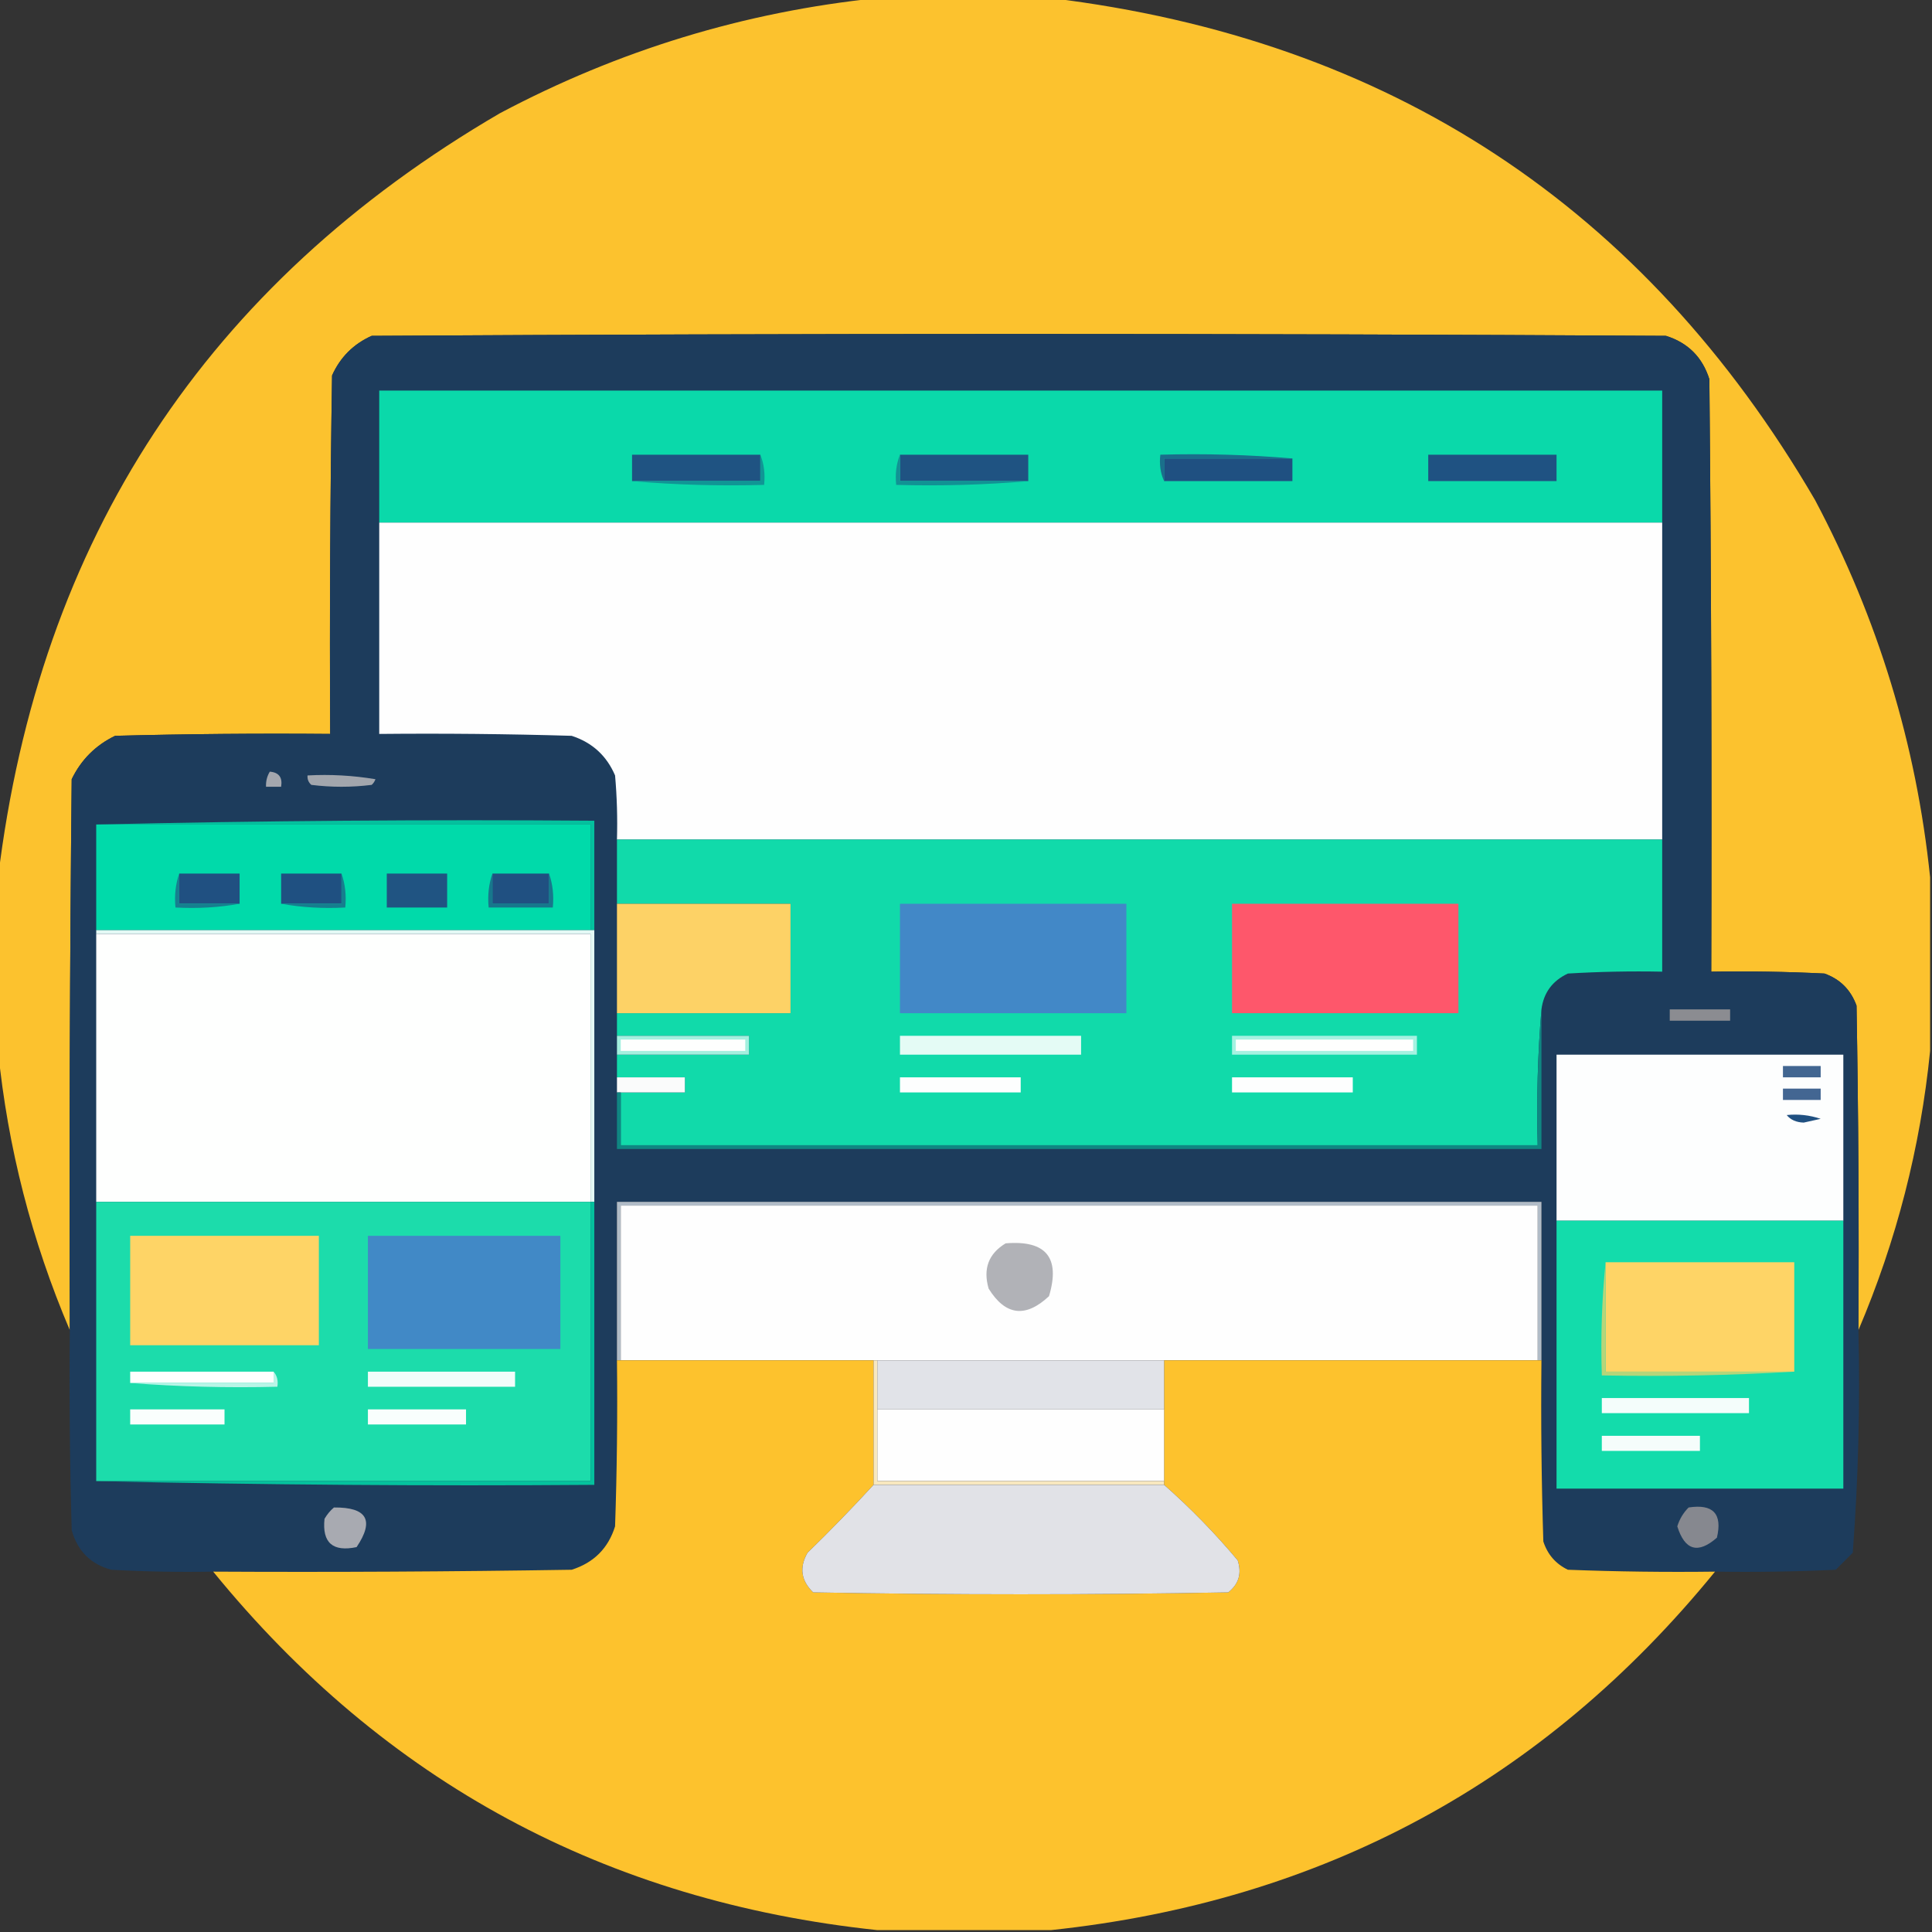 <?xml version="1.0" encoding="UTF-8"?>
<!DOCTYPE svg PUBLIC "-//W3C//DTD SVG 1.1//EN" "http://www.w3.org/Graphics/SVG/1.1/DTD/svg11.dtd">
<svg xmlns="http://www.w3.org/2000/svg" version="1.1" width="512px" height="512px" style="shape-rendering:geometricPrecision; text-rendering:geometricPrecision; image-rendering:optimizeQuality; fill-rule:evenodd; clip-rule:evenodd" xmlns:xlink="http://www.w3.org/1999/xlink">
<rect width="100%" height="100%" fill="#333333" stroke="none"/>
<g><path style="opacity:0.991" fill="#fec32f" d="M 232.5,-0.5 C 247.833,-0.5 263.167,-0.5 278.5,-0.5C 368.144,10.388 435.644,54.721 481,132.5C 497.695,163.971 507.861,197.304 511.5,232.5C 511.5,247.833 511.5,263.167 511.5,278.5C 508.928,304.12 502.595,328.787 492.5,352.5C 492.667,323.831 492.5,295.165 492,266.5C 490.474,262.307 487.641,259.474 483.5,258C 473.506,257.5 463.506,257.334 453.5,257.5C 453.667,205.166 453.5,152.832 453,100.5C 451.167,94.667 447.333,90.833 441.5,89C 327.167,88.333 212.833,88.333 98.5,89C 93.667,91.167 90.167,94.667 88,99.5C 87.5,131.165 87.333,162.832 87.5,194.5C 68.497,194.333 49.497,194.5 30.5,195C 25.333,197.5 21.5,201.333 19,206.5C 18.5,255.166 18.333,303.832 18.5,352.5C 8.405,328.787 2.072,304.12 -0.5,278.5C -0.5,263.167 -0.5,247.833 -0.5,232.5C 10.387,142.857 54.721,75.357 132.5,30C 163.971,13.305 197.304,3.139 232.5,-0.5 Z"/></g>
<g><path style="opacity:0.999" fill="#1d3c5c" d="M 492.5,352.5 C 492.976,372.259 492.476,391.926 491,411.5C 489.5,413 488,414.5 486.5,416C 475.839,416.5 465.172,416.667 454.5,416.5C 441.496,416.667 428.496,416.5 415.5,416C 412.272,414.437 410.105,411.937 409,408.5C 408.5,392.503 408.333,376.503 408.5,360.5C 408.5,346.5 408.5,332.5 408.5,318.5C 326.833,318.5 245.167,318.5 163.5,318.5C 163.5,332.5 163.5,346.5 163.5,360.5C 163.667,375.17 163.5,389.837 163,404.5C 161.193,410.307 157.36,414.141 151.5,416C 119.835,416.5 88.168,416.667 56.5,416.5C 47.494,416.666 38.494,416.5 29.5,416C 24.026,414.526 20.526,411.026 19,405.5C 18.5,387.836 18.333,370.17 18.5,352.5C 18.333,303.832 18.5,255.166 19,206.5C 21.5,201.333 25.333,197.5 30.5,195C 49.497,194.5 68.497,194.333 87.5,194.5C 87.333,162.832 87.5,131.165 88,99.5C 90.167,94.667 93.667,91.167 98.5,89C 212.833,88.333 327.167,88.333 441.5,89C 447.333,90.833 451.167,94.667 453,100.5C 453.5,152.832 453.667,205.166 453.5,257.5C 463.506,257.334 473.506,257.5 483.5,258C 487.641,259.474 490.474,262.307 492,266.5C 492.5,295.165 492.667,323.831 492.5,352.5 Z"/></g>
<g><path style="opacity:1" fill="#0ad9aa" d="M 440.5,138.5 C 327.167,138.5 213.833,138.5 100.5,138.5C 100.5,126.833 100.5,115.167 100.5,103.5C 213.833,103.5 327.167,103.5 440.5,103.5C 440.5,115.167 440.5,126.833 440.5,138.5 Z"/></g>
<g><path style="opacity:1" fill="#1a6f8b" d="M 342.5,121.5 C 331.167,121.5 319.833,121.5 308.5,121.5C 308.5,123.5 308.5,125.5 308.5,127.5C 307.532,125.393 307.198,123.059 307.5,120.5C 319.345,120.172 331.012,120.505 342.5,121.5 Z"/></g>
<g><path style="opacity:1" fill="#1f5382" d="M 201.5,120.5 C 201.5,122.833 201.5,125.167 201.5,127.5C 190.167,127.5 178.833,127.5 167.5,127.5C 167.5,125.167 167.5,122.833 167.5,120.5C 178.833,120.5 190.167,120.5 201.5,120.5 Z"/></g>
<g><path style="opacity:1" fill="#1f5382" d="M 238.5,120.5 C 249.833,120.5 261.167,120.5 272.5,120.5C 272.5,122.833 272.5,125.167 272.5,127.5C 261.167,127.5 249.833,127.5 238.5,127.5C 238.5,125.167 238.5,122.833 238.5,120.5 Z"/></g>
<g><path style="opacity:1" fill="#1f5081" d="M 342.5,121.5 C 342.5,123.5 342.5,125.5 342.5,127.5C 331.167,127.5 319.833,127.5 308.5,127.5C 308.5,125.5 308.5,123.5 308.5,121.5C 319.833,121.5 331.167,121.5 342.5,121.5 Z"/></g>
<g><path style="opacity:1" fill="#1f5282" d="M 378.5,120.5 C 389.833,120.5 401.167,120.5 412.5,120.5C 412.5,122.833 412.5,125.167 412.5,127.5C 401.167,127.5 389.833,127.5 378.5,127.5C 378.5,125.167 378.5,122.833 378.5,120.5 Z"/></g>
<g><path style="opacity:1" fill="#109595" d="M 201.5,120.5 C 202.473,122.948 202.806,125.615 202.5,128.5C 190.655,128.828 178.988,128.495 167.5,127.5C 178.833,127.5 190.167,127.5 201.5,127.5C 201.5,125.167 201.5,122.833 201.5,120.5 Z"/></g>
<g><path style="opacity:1" fill="#119294" d="M 238.5,120.5 C 238.5,122.833 238.5,125.167 238.5,127.5C 249.833,127.5 261.167,127.5 272.5,127.5C 261.012,128.495 249.345,128.828 237.5,128.5C 237.194,125.615 237.527,122.948 238.5,120.5 Z"/></g>
<g><path style="opacity:1" fill="#fefefe" d="M 100.5,138.5 C 213.833,138.5 327.167,138.5 440.5,138.5C 440.5,166.5 440.5,194.5 440.5,222.5C 348.167,222.5 255.833,222.5 163.5,222.5C 163.666,216.824 163.499,211.157 163,205.5C 160.768,200.269 156.935,196.769 151.5,195C 134.503,194.5 117.503,194.333 100.5,194.5C 100.5,175.833 100.5,157.167 100.5,138.5 Z"/></g>
<g><path style="opacity:1" fill="#a4a7ae" d="M 71.5,204.5 C 73.912,204.694 74.912,206.027 74.5,208.5C 73.167,208.5 71.833,208.5 70.5,208.5C 70.433,207.041 70.766,205.708 71.5,204.5 Z"/></g>
<g><path style="opacity:1" fill="#a2a6ad" d="M 81.5,205.5 C 87.537,205.171 93.537,205.504 99.5,206.5C 99.291,207.086 98.957,207.586 98.5,208C 93.167,208.667 87.833,208.667 82.5,208C 81.748,207.329 81.414,206.496 81.5,205.5 Z"/></g>
<g><path style="opacity:1" fill="#04c19e" d="M 25.5,218.5 C 69.33,217.501 113.33,217.168 157.5,217.5C 157.5,227.167 157.5,236.833 157.5,246.5C 157.167,246.5 156.833,246.5 156.5,246.5C 156.5,237.167 156.5,227.833 156.5,218.5C 112.833,218.5 69.167,218.5 25.5,218.5 Z"/></g>
<g><path style="opacity:1" fill="#00daaa" d="M 25.5,218.5 C 69.167,218.5 112.833,218.5 156.5,218.5C 156.5,227.833 156.5,237.167 156.5,246.5C 112.833,246.5 69.167,246.5 25.5,246.5C 25.5,237.167 25.5,227.833 25.5,218.5 Z"/></g>
<g><path style="opacity:1" fill="#11daaa" d="M 163.5,222.5 C 255.833,222.5 348.167,222.5 440.5,222.5C 440.5,234.167 440.5,245.833 440.5,257.5C 432.16,257.334 423.827,257.5 415.5,258C 411.403,259.922 409.07,263.088 408.5,267.5C 407.505,279.322 407.172,291.322 407.5,303.5C 326.5,303.5 245.5,303.5 164.5,303.5C 164.5,298.833 164.5,294.167 164.5,289.5C 170.167,289.5 175.833,289.5 181.5,289.5C 181.5,288.167 181.5,286.833 181.5,285.5C 175.5,285.5 169.5,285.5 163.5,285.5C 163.5,283.5 163.5,281.5 163.5,279.5C 175.167,279.5 186.833,279.5 198.5,279.5C 198.5,277.833 198.5,276.167 198.5,274.5C 186.833,274.5 175.167,274.5 163.5,274.5C 163.5,272.5 163.5,270.5 163.5,268.5C 178.833,268.5 194.167,268.5 209.5,268.5C 209.5,258.833 209.5,249.167 209.5,239.5C 194.167,239.5 178.833,239.5 163.5,239.5C 163.5,233.833 163.5,228.167 163.5,222.5 Z"/></g>
<g><path style="opacity:1" fill="#205081" d="M 47.5,231.5 C 52.833,231.5 58.167,231.5 63.5,231.5C 63.5,234.167 63.5,236.833 63.5,239.5C 58.167,239.5 52.833,239.5 47.5,239.5C 47.5,236.833 47.5,234.167 47.5,231.5 Z"/></g>
<g><path style="opacity:1" fill="#1f5081" d="M 90.5,231.5 C 90.5,234.167 90.5,236.833 90.5,239.5C 85.167,239.5 79.833,239.5 74.5,239.5C 74.5,236.833 74.5,234.167 74.5,231.5C 79.833,231.5 85.167,231.5 90.5,231.5 Z"/></g>
<g><path style="opacity:1" fill="#205482" d="M 102.5,231.5 C 107.833,231.5 113.167,231.5 118.5,231.5C 118.5,234.5 118.5,237.5 118.5,240.5C 113.167,240.5 107.833,240.5 102.5,240.5C 102.5,237.5 102.5,234.5 102.5,231.5 Z"/></g>
<g><path style="opacity:1" fill="#167f8f" d="M 47.5,231.5 C 47.5,234.167 47.5,236.833 47.5,239.5C 52.833,239.5 58.167,239.5 63.5,239.5C 58.025,240.489 52.358,240.822 46.5,240.5C 46.19,237.287 46.523,234.287 47.5,231.5 Z"/></g>
<g><path style="opacity:1" fill="#167e8e" d="M 90.5,231.5 C 91.477,234.287 91.81,237.287 91.5,240.5C 85.642,240.822 79.975,240.489 74.5,239.5C 79.833,239.5 85.167,239.5 90.5,239.5C 90.5,236.833 90.5,234.167 90.5,231.5 Z"/></g>
<g><path style="opacity:1" fill="#17778c" d="M 130.5,231.5 C 130.5,234.167 130.5,236.833 130.5,239.5C 135.5,239.5 140.5,239.5 145.5,239.5C 145.5,236.833 145.5,234.167 145.5,231.5C 146.477,234.287 146.81,237.287 146.5,240.5C 140.833,240.5 135.167,240.5 129.5,240.5C 129.19,237.287 129.523,234.287 130.5,231.5 Z"/></g>
<g><path style="opacity:1" fill="#205081" d="M 130.5,231.5 C 135.5,231.5 140.5,231.5 145.5,231.5C 145.5,234.167 145.5,236.833 145.5,239.5C 140.5,239.5 135.5,239.5 130.5,239.5C 130.5,236.833 130.5,234.167 130.5,231.5 Z"/></g>
<g><path style="opacity:1" fill="#fdd266" d="M 163.5,239.5 C 178.833,239.5 194.167,239.5 209.5,239.5C 209.5,249.167 209.5,258.833 209.5,268.5C 194.167,268.5 178.833,268.5 163.5,268.5C 163.5,258.833 163.5,249.167 163.5,239.5 Z"/></g>
<g><path style="opacity:1" fill="#4288c7" d="M 238.5,239.5 C 258.5,239.5 278.5,239.5 298.5,239.5C 298.5,249.167 298.5,258.833 298.5,268.5C 278.5,268.5 258.5,268.5 238.5,268.5C 238.5,258.833 238.5,249.167 238.5,239.5 Z"/></g>
<g><path style="opacity:1" fill="#fe576b" d="M 326.5,239.5 C 346.5,239.5 366.5,239.5 386.5,239.5C 386.5,249.167 386.5,258.833 386.5,268.5C 366.5,268.5 346.5,268.5 326.5,268.5C 326.5,258.833 326.5,249.167 326.5,239.5 Z"/></g>
<g><path style="opacity:1" fill="#e3f9f5" d="M 25.5,247.5 C 25.5,247.167 25.5,246.833 25.5,246.5C 69.167,246.5 112.833,246.5 156.5,246.5C 156.833,246.5 157.167,246.5 157.5,246.5C 157.5,270.5 157.5,294.5 157.5,318.5C 157.167,318.5 156.833,318.5 156.5,318.5C 156.5,294.833 156.5,271.167 156.5,247.5C 112.833,247.5 69.167,247.5 25.5,247.5 Z"/></g>
<g><path style="opacity:1" fill="#fefffe" d="M 25.5,247.5 C 69.167,247.5 112.833,247.5 156.5,247.5C 156.5,271.167 156.5,294.833 156.5,318.5C 112.833,318.5 69.167,318.5 25.5,318.5C 25.5,294.833 25.5,271.167 25.5,247.5 Z"/></g>
<g><path style="opacity:1" fill="#8b8c91" d="M 442.5,267.5 C 447.833,267.5 453.167,267.5 458.5,267.5C 458.5,268.5 458.5,269.5 458.5,270.5C 453.167,270.5 447.833,270.5 442.5,270.5C 442.5,269.5 442.5,268.5 442.5,267.5 Z"/></g>
<g><path style="opacity:1" fill="#e4fbf5" d="M 238.5,274.5 C 254.5,274.5 270.5,274.5 286.5,274.5C 286.5,276.167 286.5,277.833 286.5,279.5C 270.5,279.5 254.5,279.5 238.5,279.5C 238.5,277.833 238.5,276.167 238.5,274.5 Z"/></g>
<g><path style="opacity:1" fill="#a3f0df" d="M 163.5,274.5 C 175.167,274.5 186.833,274.5 198.5,274.5C 198.5,276.167 198.5,277.833 198.5,279.5C 186.833,279.5 175.167,279.5 163.5,279.5C 163.5,277.833 163.5,276.167 163.5,274.5 Z"/></g>
<g><path style="opacity:1" fill="#fefffe" d="M 164.5,275.5 C 175.5,275.5 186.5,275.5 197.5,275.5C 197.5,276.5 197.5,277.5 197.5,278.5C 186.5,278.5 175.5,278.5 164.5,278.5C 164.5,277.5 164.5,276.5 164.5,275.5 Z"/></g>
<g><path style="opacity:1" fill="#a5f2e1" d="M 326.5,274.5 C 342.833,274.5 359.167,274.5 375.5,274.5C 375.5,276.167 375.5,277.833 375.5,279.5C 359.167,279.5 342.833,279.5 326.5,279.5C 326.5,277.833 326.5,276.167 326.5,274.5 Z"/></g>
<g><path style="opacity:1" fill="#fefffe" d="M 327.5,275.5 C 343.167,275.5 358.833,275.5 374.5,275.5C 374.5,276.5 374.5,277.5 374.5,278.5C 358.833,278.5 343.167,278.5 327.5,278.5C 327.5,277.5 327.5,276.5 327.5,275.5 Z"/></g>
<g><path style="opacity:1" fill="#fdfefe" d="M 488.5,323.5 C 463.167,323.5 437.833,323.5 412.5,323.5C 412.5,308.833 412.5,294.167 412.5,279.5C 437.833,279.5 463.167,279.5 488.5,279.5C 488.5,294.167 488.5,308.833 488.5,323.5 Z"/></g>
<g><path style="opacity:1" fill="#426691" d="M 472.5,282.5 C 475.833,282.5 479.167,282.5 482.5,282.5C 482.5,283.5 482.5,284.5 482.5,285.5C 479.167,285.5 475.833,285.5 472.5,285.5C 472.5,284.5 472.5,283.5 472.5,282.5 Z"/></g>
<g><path style="opacity:1" fill="#fafbfb" d="M 163.5,285.5 C 169.5,285.5 175.5,285.5 181.5,285.5C 181.5,286.833 181.5,288.167 181.5,289.5C 175.833,289.5 170.167,289.5 164.5,289.5C 164.167,289.5 163.833,289.5 163.5,289.5C 163.5,288.167 163.5,286.833 163.5,285.5 Z"/></g>
<g><path style="opacity:1" fill="#fdfefe" d="M 238.5,285.5 C 249.167,285.5 259.833,285.5 270.5,285.5C 270.5,286.833 270.5,288.167 270.5,289.5C 259.833,289.5 249.167,289.5 238.5,289.5C 238.5,288.167 238.5,286.833 238.5,285.5 Z"/></g>
<g><path style="opacity:1" fill="#fdfefe" d="M 326.5,285.5 C 337.167,285.5 347.833,285.5 358.5,285.5C 358.5,286.833 358.5,288.167 358.5,289.5C 347.833,289.5 337.167,289.5 326.5,289.5C 326.5,288.167 326.5,286.833 326.5,285.5 Z"/></g>
<g><path style="opacity:1" fill="#436692" d="M 472.5,288.5 C 475.833,288.5 479.167,288.5 482.5,288.5C 482.5,289.5 482.5,290.5 482.5,291.5C 479.167,291.5 475.833,291.5 472.5,291.5C 472.5,290.5 472.5,289.5 472.5,288.5 Z"/></g>
<g><path style="opacity:1" fill="#205081" d="M 473.5,295.5 C 476.572,295.183 479.572,295.516 482.5,296.5C 481,296.833 479.5,297.167 478,297.5C 476.014,297.431 474.514,296.765 473.5,295.5 Z"/></g>
<g><path style="opacity:1" fill="#0f8782" d="M 408.5,267.5 C 408.5,279.833 408.5,292.167 408.5,304.5C 326.833,304.5 245.167,304.5 163.5,304.5C 163.5,299.5 163.5,294.5 163.5,289.5C 163.833,289.5 164.167,289.5 164.5,289.5C 164.5,294.167 164.5,298.833 164.5,303.5C 245.5,303.5 326.5,303.5 407.5,303.5C 407.172,291.322 407.505,279.322 408.5,267.5 Z"/></g>
<g><path style="opacity:1" fill="#b1bcc7" d="M 408.5,360.5 C 408.167,360.5 407.833,360.5 407.5,360.5C 407.5,346.833 407.5,333.167 407.5,319.5C 326.5,319.5 245.5,319.5 164.5,319.5C 164.5,333.167 164.5,346.833 164.5,360.5C 164.167,360.5 163.833,360.5 163.5,360.5C 163.5,346.5 163.5,332.5 163.5,318.5C 245.167,318.5 326.833,318.5 408.5,318.5C 408.5,332.5 408.5,346.5 408.5,360.5 Z"/></g>
<g><path style="opacity:1" fill="#1cdcab" d="M 25.5,318.5 C 69.167,318.5 112.833,318.5 156.5,318.5C 156.5,343.167 156.5,367.833 156.5,392.5C 112.833,392.5 69.167,392.5 25.5,392.5C 25.5,367.833 25.5,343.167 25.5,318.5 Z"/></g>
<g><path style="opacity:1" fill="#fefefe" d="M 407.5,360.5 C 374.5,360.5 341.5,360.5 308.5,360.5C 283.167,360.5 257.833,360.5 232.5,360.5C 232.167,360.5 231.833,360.5 231.5,360.5C 209.167,360.5 186.833,360.5 164.5,360.5C 164.5,346.833 164.5,333.167 164.5,319.5C 245.5,319.5 326.5,319.5 407.5,319.5C 407.5,333.167 407.5,346.833 407.5,360.5 Z"/></g>
<g><path style="opacity:1" fill="#13dcab" d="M 412.5,323.5 C 437.833,323.5 463.167,323.5 488.5,323.5C 488.5,347.167 488.5,370.833 488.5,394.5C 463.167,394.5 437.833,394.5 412.5,394.5C 412.5,370.833 412.5,347.167 412.5,323.5 Z"/></g>
<g><path style="opacity:1" fill="#fed466" d="M 34.5,327.5 C 51.167,327.5 67.833,327.5 84.5,327.5C 84.5,337.167 84.5,346.833 84.5,356.5C 67.833,356.5 51.167,356.5 34.5,356.5C 34.5,346.833 34.5,337.167 34.5,327.5 Z"/></g>
<g><path style="opacity:1" fill="#4189c6" d="M 97.5,327.5 C 114.5,327.5 131.5,327.5 148.5,327.5C 148.5,337.5 148.5,347.5 148.5,357.5C 131.5,357.5 114.5,357.5 97.5,357.5C 97.5,347.5 97.5,337.5 97.5,327.5 Z"/></g>
<g><path style="opacity:1" fill="#b1b2b7" d="M 266.5,329.5 C 277.215,328.616 281.049,333.283 278,343.5C 271.783,349.32 266.45,348.654 262,341.5C 260.474,336.239 261.974,332.239 266.5,329.5 Z"/></g>
<g><path style="opacity:1" fill="#fed466" d="M 425.5,334.5 C 442.167,334.5 458.833,334.5 475.5,334.5C 475.5,344.167 475.5,353.833 475.5,363.5C 458.833,363.5 442.167,363.5 425.5,363.5C 425.5,353.833 425.5,344.167 425.5,334.5 Z"/></g>
<g><path style="opacity:0.995" fill="#fec32e" d="M 163.5,360.5 C 163.833,360.5 164.167,360.5 164.5,360.5C 186.833,360.5 209.167,360.5 231.5,360.5C 231.5,371.5 231.5,382.5 231.5,393.5C 225.87,399.631 220.036,405.631 214,411.5C 211.777,415.388 212.277,418.888 215.5,422C 252.167,422.667 288.833,422.667 325.5,422C 328.29,419.79 329.123,416.956 328,413.5C 321.996,406.329 315.496,399.662 308.5,393.5C 308.5,393.167 308.5,392.833 308.5,392.5C 308.5,386.167 308.5,379.833 308.5,373.5C 308.5,369.167 308.5,364.833 308.5,360.5C 341.5,360.5 374.5,360.5 407.5,360.5C 407.833,360.5 408.167,360.5 408.5,360.5C 408.333,376.503 408.5,392.503 409,408.5C 410.105,411.937 412.272,414.437 415.5,416C 428.496,416.5 441.496,416.667 454.5,416.5C 409.092,472.212 350.425,503.879 278.5,511.5C 263.167,511.5 247.833,511.5 232.5,511.5C 160.575,503.879 101.908,472.212 56.5,416.5C 88.168,416.667 119.835,416.5 151.5,416C 157.36,414.141 161.193,410.307 163,404.5C 163.5,389.837 163.667,375.17 163.5,360.5 Z"/></g>
<g><path style="opacity:1" fill="#e1e3e8" d="M 232.5,360.5 C 257.833,360.5 283.167,360.5 308.5,360.5C 308.5,364.833 308.5,369.167 308.5,373.5C 283.167,373.5 257.833,373.5 232.5,373.5C 232.5,369.167 232.5,364.833 232.5,360.5 Z"/></g>
<g><path style="opacity:1" fill="#fefffe" d="M 72.5,363.5 C 72.5,364.5 72.5,365.5 72.5,366.5C 59.833,366.5 47.167,366.5 34.5,366.5C 34.5,365.5 34.5,364.5 34.5,363.5C 47.167,363.5 59.833,363.5 72.5,363.5 Z"/></g>
<g><path style="opacity:1" fill="#f1fdfa" d="M 97.5,363.5 C 110.5,363.5 123.5,363.5 136.5,363.5C 136.5,364.833 136.5,366.167 136.5,367.5C 123.5,367.5 110.5,367.5 97.5,367.5C 97.5,366.167 97.5,364.833 97.5,363.5 Z"/></g>
<g><path style="opacity:1" fill="#b5d57a" d="M 425.5,334.5 C 425.5,344.167 425.5,353.833 425.5,363.5C 442.167,363.5 458.833,363.5 475.5,363.5C 458.675,364.497 441.675,364.83 424.5,364.5C 424.173,354.319 424.506,344.319 425.5,334.5 Z"/></g>
<g><path style="opacity:1" fill="#b8f5e7" d="M 72.5,363.5 C 73.434,364.568 73.768,365.901 73.5,367.5C 60.323,367.829 47.323,367.495 34.5,366.5C 47.167,366.5 59.833,366.5 72.5,366.5C 72.5,365.5 72.5,364.5 72.5,363.5 Z"/></g>
<g><path style="opacity:1" fill="#f4fdfb" d="M 424.5,370.5 C 437.5,370.5 450.5,370.5 463.5,370.5C 463.5,371.833 463.5,373.167 463.5,374.5C 450.5,374.5 437.5,374.5 424.5,374.5C 424.5,373.167 424.5,371.833 424.5,370.5 Z"/></g>
<g><path style="opacity:1" fill="#fafefd" d="M 34.5,373.5 C 42.833,373.5 51.167,373.5 59.5,373.5C 59.5,374.833 59.5,376.167 59.5,377.5C 51.167,377.5 42.833,377.5 34.5,377.5C 34.5,376.167 34.5,374.833 34.5,373.5 Z"/></g>
<g><path style="opacity:1" fill="#f9fefd" d="M 97.5,373.5 C 106.167,373.5 114.833,373.5 123.5,373.5C 123.5,374.833 123.5,376.167 123.5,377.5C 114.833,377.5 106.167,377.5 97.5,377.5C 97.5,376.167 97.5,374.833 97.5,373.5 Z"/></g>
<g><path style="opacity:1" fill="#fefefe" d="M 232.5,373.5 C 257.833,373.5 283.167,373.5 308.5,373.5C 308.5,379.833 308.5,386.167 308.5,392.5C 283.167,392.5 257.833,392.5 232.5,392.5C 232.5,386.167 232.5,379.833 232.5,373.5 Z"/></g>
<g><path style="opacity:1" fill="#f5fdfb" d="M 424.5,380.5 C 433.167,380.5 441.833,380.5 450.5,380.5C 450.5,381.833 450.5,383.167 450.5,384.5C 441.833,384.5 433.167,384.5 424.5,384.5C 424.5,383.167 424.5,381.833 424.5,380.5 Z"/></g>
<g><path style="opacity:1" fill="#05c19d" d="M 156.5,318.5 C 156.833,318.5 157.167,318.5 157.5,318.5C 157.5,343.5 157.5,368.5 157.5,393.5C 113.33,393.832 69.33,393.499 25.5,392.5C 69.167,392.5 112.833,392.5 156.5,392.5C 156.5,367.833 156.5,343.167 156.5,318.5 Z"/></g>
<g><path style="opacity:1" fill="#f8e8bf" d="M 231.5,360.5 C 231.833,360.5 232.167,360.5 232.5,360.5C 232.5,364.833 232.5,369.167 232.5,373.5C 232.5,379.833 232.5,386.167 232.5,392.5C 257.833,392.5 283.167,392.5 308.5,392.5C 308.5,392.833 308.5,393.167 308.5,393.5C 282.833,393.5 257.167,393.5 231.5,393.5C 231.5,382.5 231.5,371.5 231.5,360.5 Z"/></g>
<g><path style="opacity:1" fill="#e1e2e7" d="M 231.5,393.5 C 257.167,393.5 282.833,393.5 308.5,393.5C 315.496,399.662 321.996,406.329 328,413.5C 329.123,416.956 328.29,419.79 325.5,422C 288.833,422.667 252.167,422.667 215.5,422C 212.277,418.888 211.777,415.388 214,411.5C 220.036,405.631 225.87,399.631 231.5,393.5 Z"/></g>
<g><path style="opacity:1" fill="#a8aab1" d="M 88.5,399.5 C 97.275,399.408 99.275,402.908 94.5,410C 88.166,411.329 85.332,408.829 86,402.5C 86.698,401.309 87.531,400.309 88.5,399.5 Z"/></g>
<g><path style="opacity:1" fill="#86888f" d="M 447.5,399.5 C 454,398.499 456.5,401.165 455,407.5C 449.995,411.888 446.495,410.888 444.5,404.5C 445.092,402.577 446.092,400.911 447.5,399.5 Z"/></g>
</svg>
